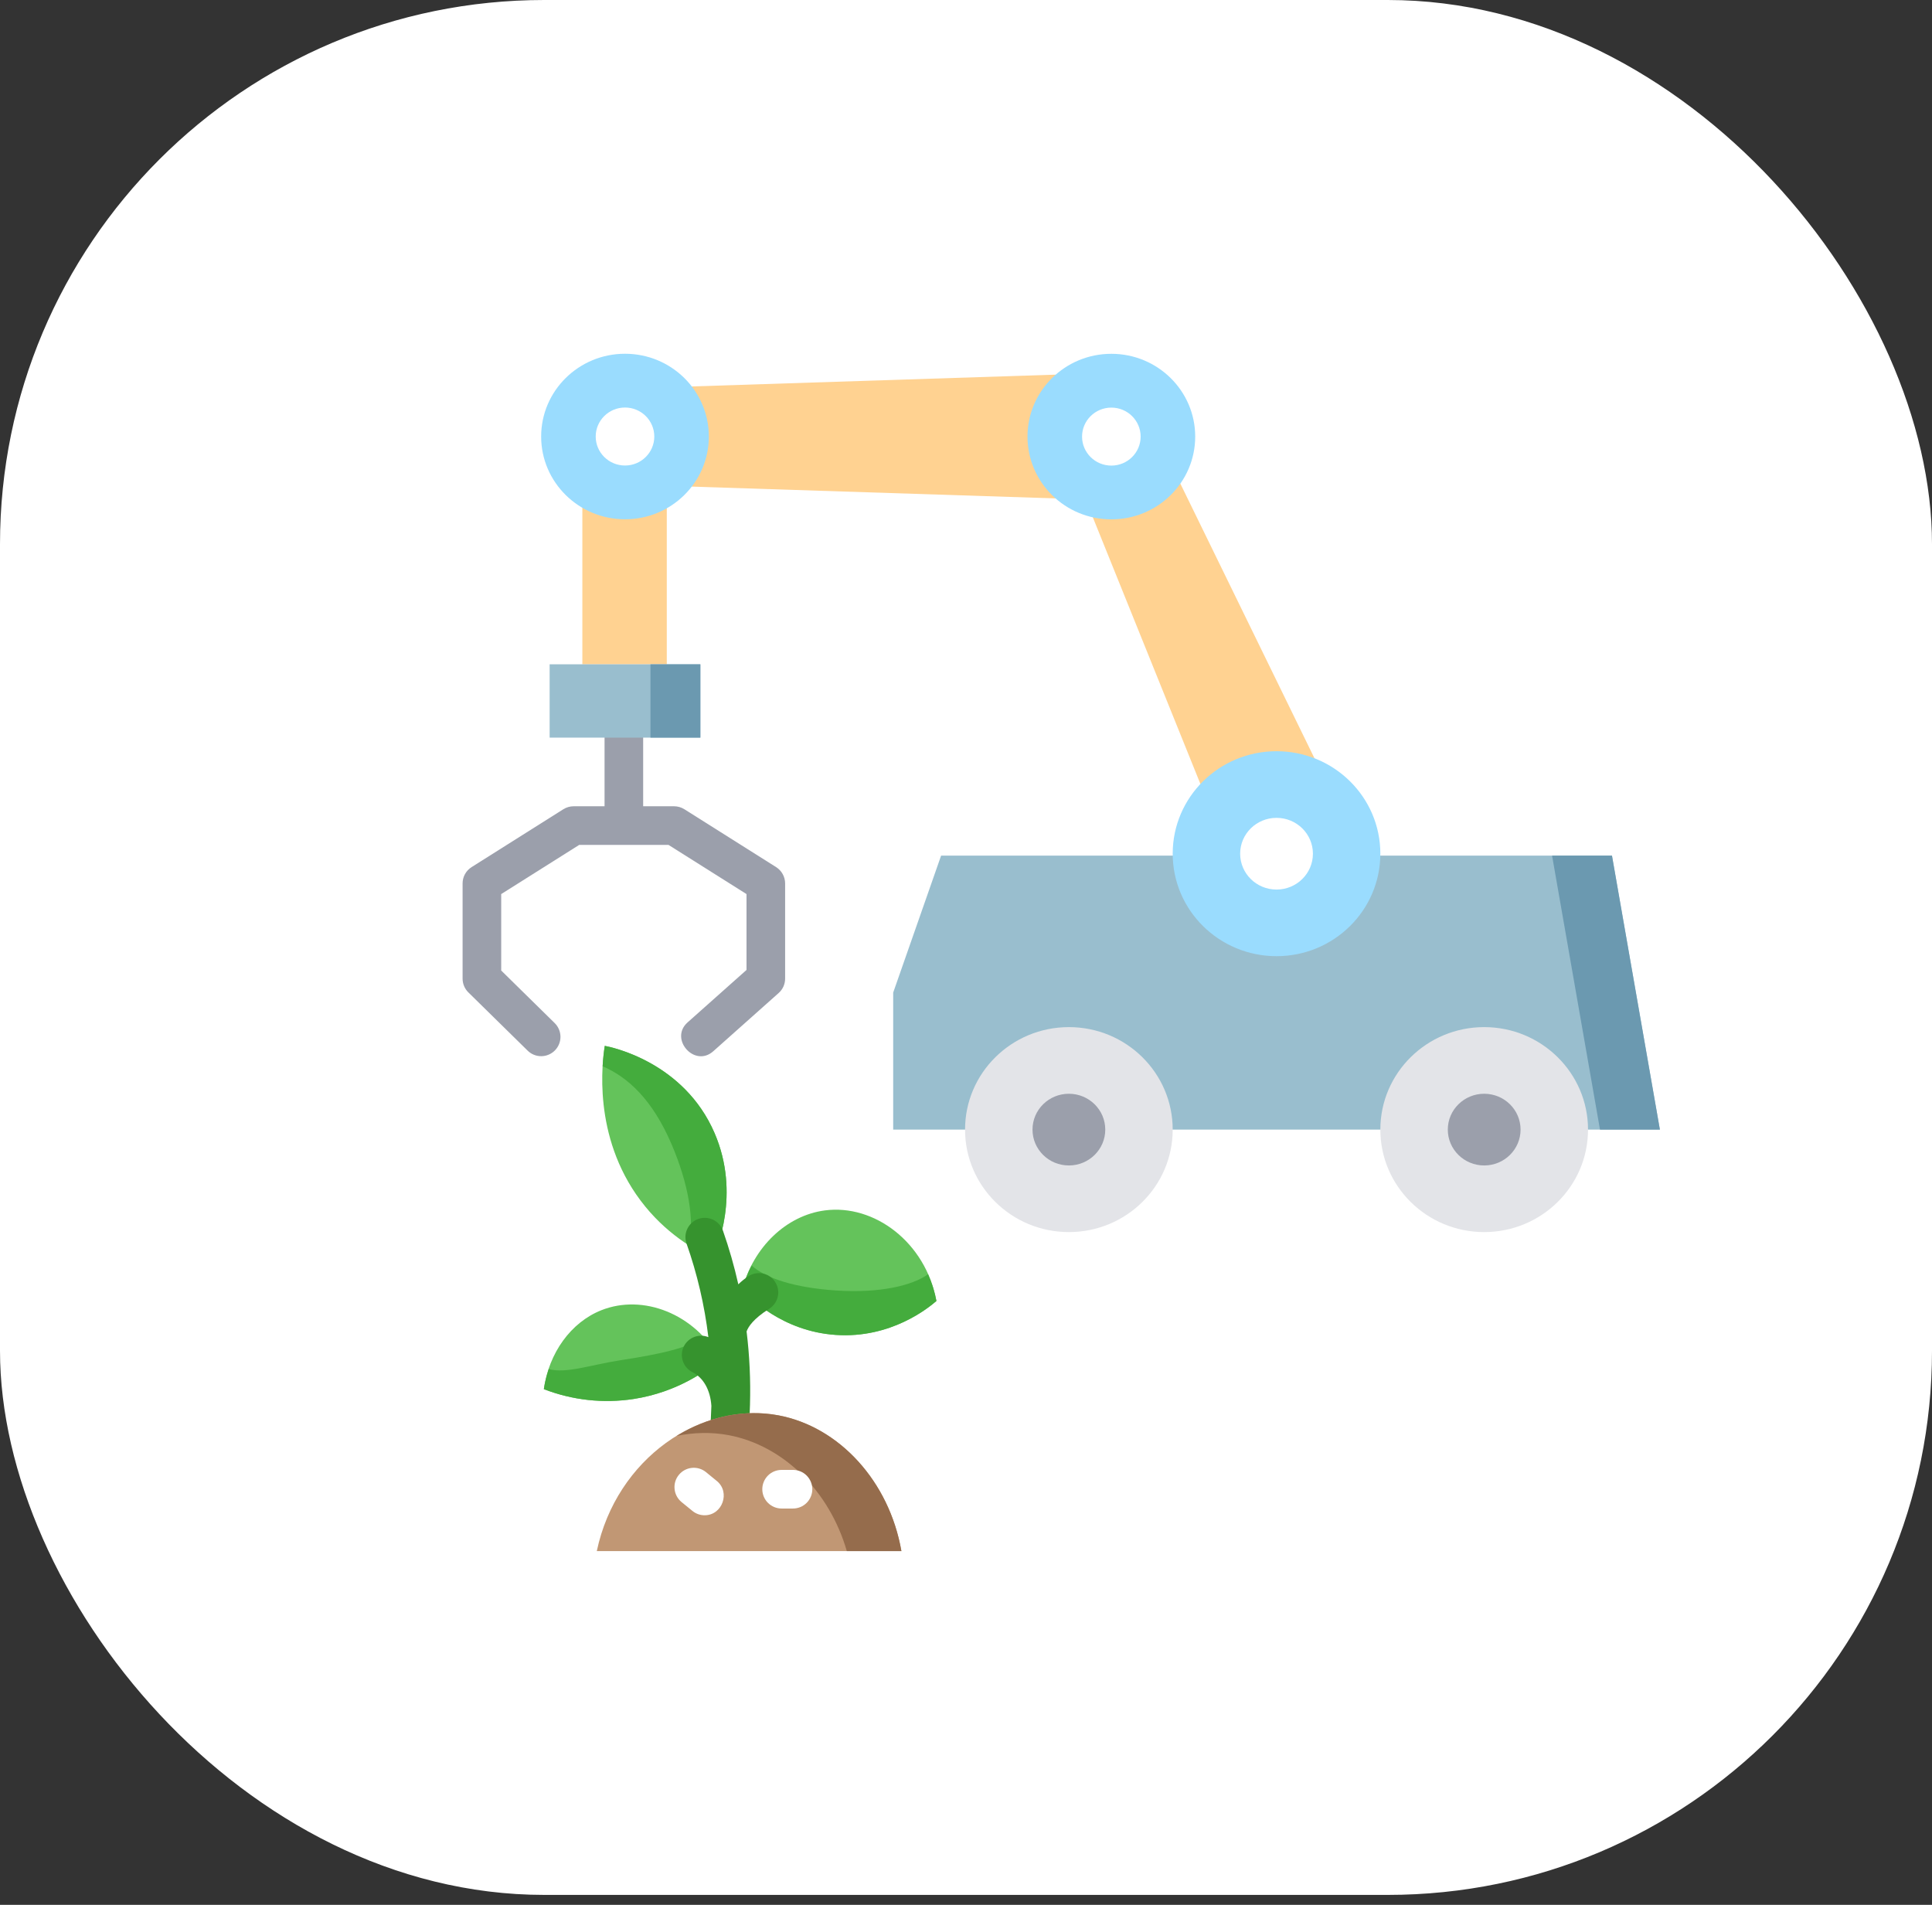 <svg width="71" height="70" viewBox="0 0 71 70" fill="none" xmlns="http://www.w3.org/2000/svg">
<rect x="0" y="0" width="71" height="70" fill="#333333" stroke="none"/>
<rect width="71" height="69.635" rx="20" fill="white"/>
<g clip-path="url(#clip0_594_2568)">
<path d="M59.239 31.443H34.585L32.824 36.477V41.511H61L59.239 31.443Z" fill="#99BECE"/>
<path d="M59.239 31.443H57.038L58.799 41.511H61L59.239 31.443Z" fill="#6B99B0"/>
<path d="M28.522 31.865L25.15 29.738C25.036 29.667 24.905 29.629 24.771 29.629H23.636V27.107C23.636 26.919 23.561 26.739 23.428 26.606C23.295 26.473 23.115 26.398 22.927 26.398C22.738 26.398 22.558 26.473 22.425 26.606C22.292 26.739 22.217 26.919 22.217 27.107V29.629H21.082C20.948 29.629 20.817 29.667 20.703 29.738L17.331 31.865C17.23 31.929 17.146 32.017 17.088 32.122C17.03 32.227 17 32.345 17 32.465V35.963C17 36.153 17.076 36.335 17.212 36.469L19.39 38.609C19.524 38.742 19.705 38.815 19.893 38.813C20.081 38.812 20.261 38.735 20.393 38.601C20.525 38.467 20.599 38.285 20.597 38.097C20.595 37.909 20.519 37.729 20.385 37.597L18.419 35.665V32.856L21.287 31.048H24.566L27.434 32.856V35.644L25.267 37.573C24.587 38.179 25.524 39.245 26.211 38.633L28.615 36.492C28.69 36.426 28.75 36.344 28.791 36.253C28.832 36.161 28.853 36.062 28.853 35.962V32.464C28.853 32.345 28.822 32.227 28.764 32.122C28.706 32.017 28.623 31.929 28.522 31.865Z" fill="#9B9FAB"/>
<path d="M42.533 16.044H38.964L44.541 29.866H49.283L42.533 16.044Z" fill="#FFD291"/>
<path d="M22.969 14.281V17.803L40.842 18.382V13.701L22.969 14.281Z" fill="#FFD291"/>
<path d="M21.401 17.424H24.504V24.412H21.401V17.424Z" fill="#FFD291"/>
<path d="M39.281 45.277C41.388 45.277 43.096 43.591 43.096 41.511C43.096 39.431 41.388 37.745 39.281 37.745C37.173 37.745 35.465 39.431 35.465 41.511C35.465 43.591 37.173 45.277 39.281 45.277Z" fill="#E3E4E8"/>
<path d="M39.281 42.829C40.019 42.829 40.618 42.239 40.618 41.511C40.618 40.784 40.019 40.194 39.281 40.194C38.542 40.194 37.944 40.784 37.944 41.511C37.944 42.239 38.542 42.829 39.281 42.829Z" fill="#9B9FAB"/>
<path d="M46.912 35.138C49.019 35.138 50.727 33.452 50.727 31.372C50.727 29.292 49.019 27.606 46.912 27.606C44.804 27.606 43.096 29.292 43.096 31.372C43.096 33.452 44.804 35.138 46.912 35.138Z" fill="#9ADCFE"/>
<path d="M46.912 32.69C47.65 32.69 48.249 32.1 48.249 31.372C48.249 30.644 47.65 30.055 46.912 30.055C46.173 30.055 45.575 30.644 45.575 31.372C45.575 32.1 46.173 32.69 46.912 32.69Z" fill="white"/>
<path d="M40.842 19.086C42.544 19.086 43.923 17.724 43.923 16.044C43.923 14.364 42.544 13.002 40.842 13.002C39.139 13.002 37.76 14.364 37.76 16.044C37.76 17.724 39.139 19.086 40.842 19.086Z" fill="#9ADCFE"/>
<path d="M40.842 17.11C41.436 17.11 41.918 16.633 41.918 16.044C41.918 15.456 41.436 14.979 40.842 14.979C40.247 14.979 39.765 15.456 39.765 16.044C39.765 16.633 40.247 17.11 40.842 17.11Z" fill="white"/>
<path d="M22.969 19.083C24.671 19.083 26.05 17.721 26.05 16.042C26.05 14.362 24.671 13 22.969 13C21.267 13 19.887 14.362 19.887 16.042C19.887 17.721 21.267 19.083 22.969 19.083Z" fill="#9ADCFE"/>
<path d="M22.969 17.107C23.563 17.107 24.045 16.63 24.045 16.042C24.045 15.453 23.563 14.976 22.969 14.976C22.374 14.976 21.892 15.453 21.892 16.042C21.892 16.63 22.374 17.107 22.969 17.107Z" fill="white"/>
<path d="M54.543 45.277C56.65 45.277 58.359 43.591 58.359 41.511C58.359 39.431 56.65 37.745 54.543 37.745C52.436 37.745 50.727 39.431 50.727 41.511C50.727 43.591 52.436 45.277 54.543 45.277Z" fill="#E3E4E8"/>
<path d="M54.543 42.829C55.282 42.829 55.88 42.239 55.88 41.511C55.88 40.784 55.282 40.194 54.543 40.194C53.805 40.194 53.206 40.784 53.206 41.511C53.206 42.239 53.805 42.829 54.543 42.829Z" fill="#9B9FAB"/>
<path d="M20.199 24.412H25.738V27.107H20.199V24.412Z" fill="#99BECE"/>
<path d="M23.904 24.412H25.738V27.107H23.904V24.412Z" fill="#6B99B0"/>
<path d="M26.19 46.24C26.332 45.929 27.224 43.883 26.263 41.646C25.132 39.015 22.448 38.475 22.225 38.434C22.137 38.994 21.763 41.743 23.535 44.111C24.442 45.325 25.543 45.945 26.19 46.24Z" fill="#64C35B"/>
<path d="M26.263 41.646C25.132 39.015 22.448 38.475 22.225 38.434C22.187 38.682 22.16 38.933 22.146 39.184C23.084 39.588 23.977 40.414 24.676 42.04C25.307 43.508 25.535 44.89 25.306 45.758C25.589 45.94 25.884 46.101 26.19 46.241C26.332 45.929 27.224 43.883 26.263 41.646Z" fill="#44AC3D"/>
<path d="M27.274 47.393C27.682 45.826 28.901 44.667 30.312 44.481C32.126 44.242 34.014 45.646 34.413 47.809C34.132 48.052 32.75 49.194 30.717 49.056C28.742 48.924 27.537 47.678 27.274 47.393Z" fill="#64C35B"/>
<path d="M30.717 47.423C29.212 47.321 28.156 46.984 27.622 46.507C27.474 46.789 27.357 47.086 27.274 47.393C27.537 47.678 28.742 48.924 30.717 49.057C32.751 49.194 34.132 48.052 34.413 47.809C34.35 47.471 34.247 47.141 34.106 46.826C33.54 47.239 32.337 47.532 30.717 47.423Z" fill="#44AC3D"/>
<path d="M26.463 49.96C25.528 48.266 23.627 47.546 22.106 48.146C20.976 48.592 20.172 49.721 19.986 51.049C21.035 51.456 22.172 51.581 23.284 51.411C24.911 51.16 26.005 50.346 26.463 49.96Z" fill="#64C35B"/>
<path d="M25.85 49.119C25.333 49.531 24.296 49.756 22.805 49.986C21.725 50.153 20.81 50.486 20.166 50.312C20.084 50.551 20.023 50.798 19.986 51.049C21.035 51.456 22.172 51.581 23.284 51.411C24.911 51.16 26.006 50.345 26.464 49.96C26.295 49.655 26.089 49.372 25.85 49.119Z" fill="#44AC3D"/>
<path d="M28.49 47.116C28.39 46.956 28.23 46.844 28.046 46.803C27.863 46.761 27.67 46.795 27.511 46.895C27.375 46.983 27.248 47.084 27.133 47.197C26.983 46.53 26.795 45.873 26.569 45.227C26.538 45.14 26.49 45.059 26.427 44.989C26.365 44.92 26.29 44.864 26.206 44.823C26.122 44.783 26.03 44.76 25.937 44.755C25.844 44.749 25.751 44.763 25.663 44.794C25.575 44.825 25.494 44.873 25.425 44.935C25.356 44.997 25.299 45.073 25.259 45.157C25.219 45.241 25.195 45.332 25.19 45.425C25.185 45.518 25.199 45.611 25.23 45.699C25.622 46.813 25.891 47.966 26.032 49.138C25.868 49.071 25.685 49.068 25.518 49.13C25.352 49.191 25.215 49.313 25.134 49.471C25.049 49.639 25.034 49.834 25.093 50.013C25.151 50.192 25.279 50.34 25.447 50.425C25.852 50.631 26.105 51.083 26.143 51.666C26.134 51.981 26.116 52.295 26.089 52.608C26.074 52.795 26.134 52.98 26.255 53.122C26.377 53.265 26.549 53.354 26.735 53.37C26.922 53.386 27.107 53.328 27.251 53.208C27.394 53.088 27.485 52.917 27.503 52.73C27.535 52.359 27.552 51.989 27.562 51.621L27.563 51.614L27.562 51.611C27.587 50.715 27.546 49.819 27.437 48.929C27.498 48.761 27.675 48.47 28.269 48.095C28.348 48.045 28.416 47.98 28.47 47.904C28.524 47.828 28.562 47.742 28.583 47.651C28.603 47.56 28.606 47.466 28.59 47.374C28.574 47.282 28.54 47.194 28.49 47.116Z" fill="#36932E"/>
<path d="M28.612 52.013C25.762 51.474 22.655 53.587 21.932 57H33.126C32.679 54.433 30.841 52.434 28.612 52.013Z" fill="#C19774"/>
<path d="M26.778 52.74C28.79 53.121 30.481 54.79 31.12 57H33.126C32.679 54.433 30.84 52.434 28.612 52.013C27.336 51.772 26.009 52.066 24.867 52.767C25.497 52.639 26.143 52.621 26.778 52.74Z" fill="#956C4C"/>
<path d="M25.895 55.684C25.737 55.684 25.578 55.632 25.446 55.524L25.04 55.193C24.897 55.072 24.807 54.901 24.79 54.715C24.772 54.529 24.828 54.344 24.947 54.2C25.065 54.055 25.235 53.963 25.421 53.943C25.606 53.923 25.792 53.977 25.938 54.093L26.344 54.425C26.848 54.837 26.549 55.684 25.895 55.684ZM29.142 55.436H28.724C28.536 55.436 28.355 55.361 28.222 55.228C28.089 55.095 28.014 54.914 28.014 54.726C28.014 54.538 28.089 54.358 28.222 54.224C28.355 54.091 28.536 54.017 28.724 54.017H29.142C29.33 54.017 29.511 54.091 29.644 54.224C29.777 54.358 29.852 54.538 29.852 54.726C29.852 54.914 29.777 55.095 29.644 55.228C29.511 55.361 29.33 55.436 29.142 55.436Z" fill="white"/>
</g>
<defs>
<clipPath id="clip0_594_2568">
<rect width="44" height="44" fill="white" transform="translate(17 13)"/>
</clipPath>
</defs>
</svg>

